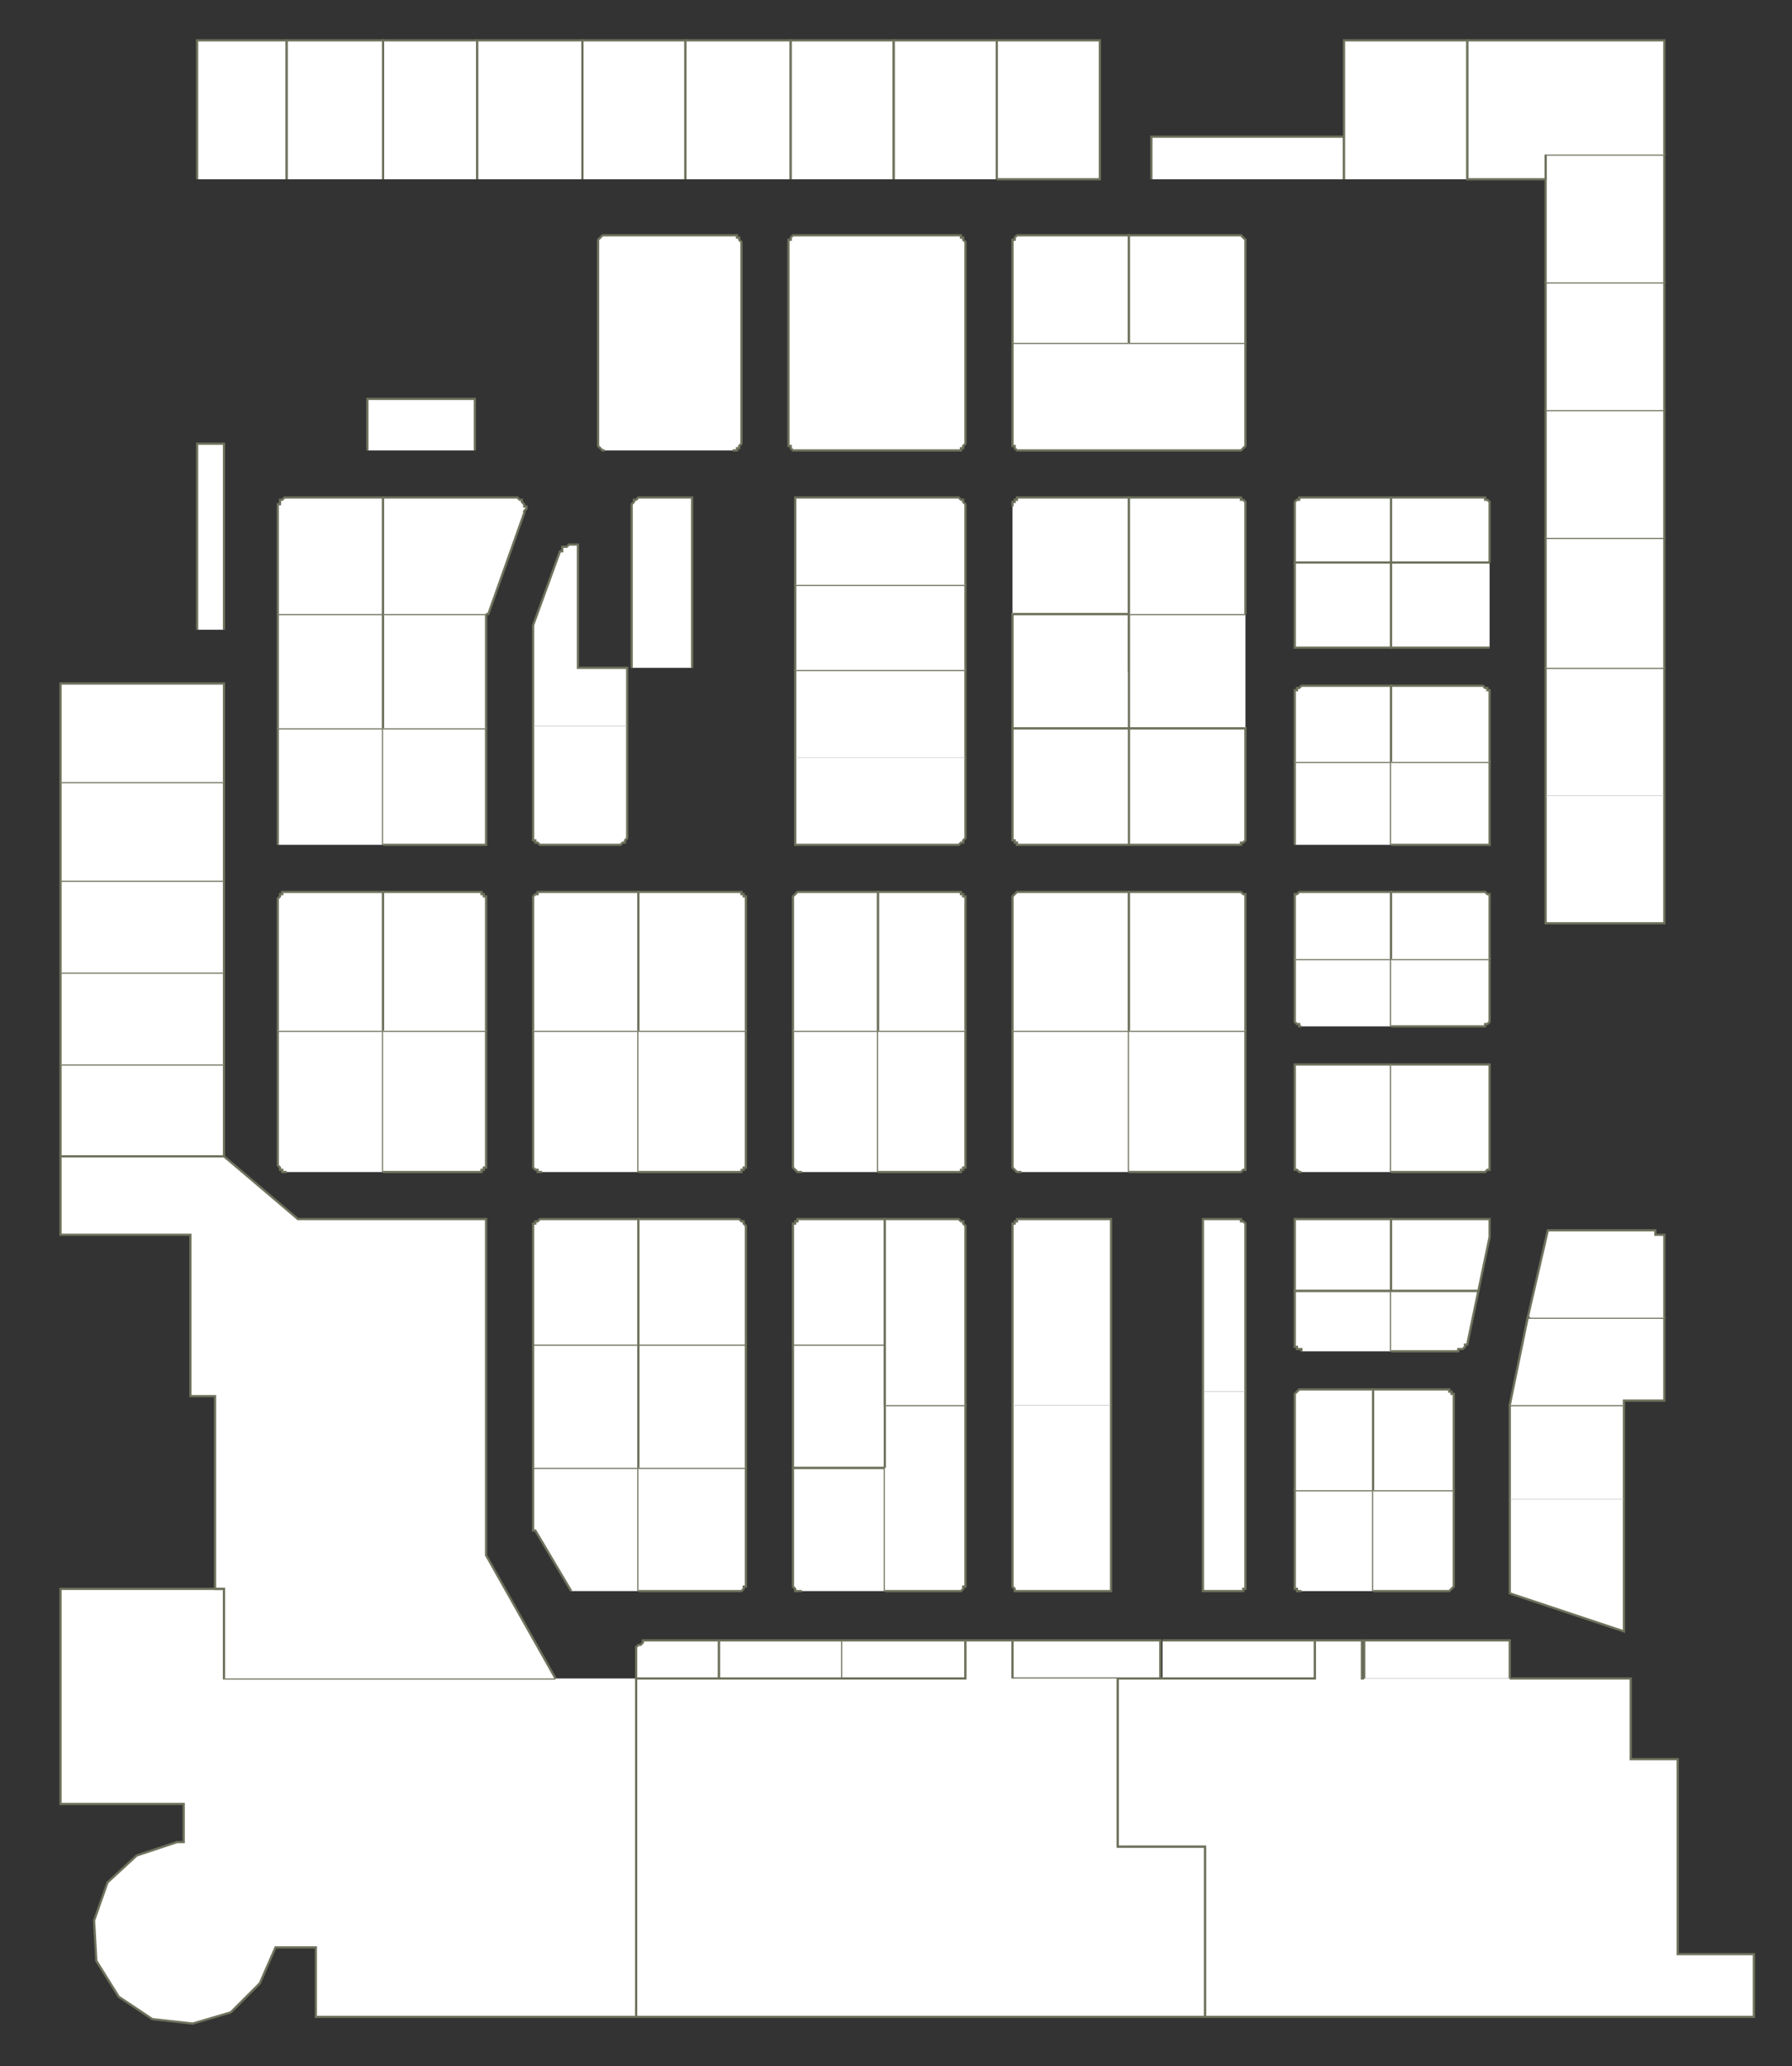 <?xml version="1.0" encoding="utf-8" ?>
<svg baseProfile="full" height="922" version="1.1" width="800" xmlns="http://www.w3.org/2000/svg" xmlns:ev="http://www.w3.org/2001/xml-events" xmlns:xlink="http://www.w3.org/1999/xlink"><rect width="100%" height="100%" fill="#333333" stroke="none"/><defs /><g id="2A10" stroke="red"><polyline fill="#FFFFFF" points="128,523 128,523 127,523 126,523 126,522 125,522 125,522 125,521 125,521 124,520 124,519 124,460 171,460 171,523" stroke="#6d725c" /></g><g id="2A11" stroke="red"><polyline fill="#FFFFFF" points="27,516 27,516 27,475 100,475 100,475 100,516" stroke="#6d725c" /></g><g id="2A13" stroke="red"><polyline fill="#FFFFFF" points="27,475 27,434 100,434 100,475" stroke="#6d725c" /></g><g id="2A14" stroke="red"><polyline fill="#FFFFFF" points="124,460 124,402 124,401 125,400 125,400 125,399 125,399 126,399 126,398 127,398 128,398 128,398 171,398 171,460" stroke="#6d725c" /></g><g id="2A15" stroke="red"><polyline fill="#FFFFFF" points="27,434 27,434 27,393 100,393 100,434" stroke="#6d725c" /></g><g id="2A16" stroke="red"><polyline fill="#FFFFFF" points="124,377 124,325 171,325 171,377" stroke="#6d725c" /></g><g id="2A17" stroke="red"><polyline fill="#FFFFFF" points="27,393 27,349 100,349 100,393" stroke="#6d725c" /></g><g id="2A18" stroke="red"><polyline fill="#FFFFFF" points="124,325 124,274 171,274 171,325" stroke="#6d725c" /></g><g id="2A19" stroke="red"><polyline fill="#FFFFFF" points="27,349 27,305 100,305 100,349" stroke="#6d725c" /></g><g id="2A21" stroke="red"><polyline fill="#FFFFFF" points="88,281 88,198 100,198 100,281" stroke="#6d725c" /></g><g id="2A22" stroke="red"><polyline fill="#FFFFFF" points="124,274 124,226 124,225 125,225 125,224 125,224 125,223 126,223 126,223 127,222 128,222 128,222 171,222 171,274" stroke="#6d725c" /></g><g id="2A24" stroke="red"><polyline fill="#FFFFFF" points="164,201 164,178 212,178 212,201" stroke="#6d725c" /></g><g id="2B04" stroke="red"><polyline fill="#FFFFFF" points="255,710 239,683 238,683 238,682 238,682 238,682 238,682 238,682 238,681 238,681 238,681 238,681 238,655 285,655 285,710" stroke="#6d725c" /></g><g id="2B06" stroke="red"><polyline fill="#FFFFFF" points="238,655 238,600 285,600 285,655" stroke="#6d725c" /></g><g id="2B08" stroke="red"><polyline fill="#FFFFFF" points="238,600 238,548 238,547 238,547 238,546 239,546 239,545 240,545 240,545 241,544 241,544 242,544 285,544 285,600" stroke="#6d725c" /></g><g id="2B09" stroke="red"><polyline fill="#FFFFFF" points="171,460 217,460 217,519 217,520 217,521 216,521 216,522 216,522 215,522 215,523 214,523 214,523 213,523 171,523" stroke="#6d725c" /></g><g id="2B10" stroke="red"><polyline fill="#FFFFFF" points="242,523 241,523 241,523 240,523 240,522 239,522 239,522 238,521 238,521 238,520 238,519 238,460 285,460 285,523" stroke="#6d725c" /></g><g id="2B11" stroke="red"><polyline fill="#FFFFFF" points="171,460 171,398 213,398 214,398 214,398 215,398 215,399 216,399 216,399 216,400 217,400 217,401 217,402 217,460" stroke="#6d725c" /></g><g id="2B12" stroke="red"><polyline fill="#FFFFFF" points="238,460 238,402 238,401 238,400 238,400 239,399 239,399 240,399 240,398 241,398 241,398 242,398 285,398 285,460" stroke="#6d725c" /></g><g id="2B13" stroke="red"><polyline fill="#FFFFFF" points="171,325 217,325 217,377 171,377" stroke="#6d725c" /></g><g id="2B14" stroke="red"><polyline fill="#FFFFFF" points="280,324 280,373 280,374 280,374 279,375 279,375 279,376 278,376 278,376 277,377 277,377 276,377 242,377 241,377 241,377 240,376 240,376 239,376 239,375 238,375 238,374 238,374 238,373 238,324" stroke="#6d725c" /></g><g id="2B15" stroke="red"><polyline fill="#FFFFFF" points="171,325 171,274 217,274 217,325" stroke="#6d725c" /></g><g id="2B16" stroke="red"><polyline fill="#FFFFFF" points="238,324 238,280 238,280 238,280 238,280 238,280 238,280 238,280 238,279 238,279 238,279 238,279 250,246 251,246 251,245 251,245 251,244 252,244 252,244 253,244 253,244 253,244 254,243 258,243 258,298 280,298 280,324" stroke="#6d725c" /></g><g id="2B17" stroke="red"><polyline fill="#FFFFFF" points="171,274 171,222 230,222 231,222 232,223 233,223 233,224 234,225 234,226 235,226 235,227 234,228 234,229 218,274 217,274" stroke="#6d725c" /></g><g id="2B20" stroke="red"><polyline fill="#FFFFFF" points="260,80 260,18 306,18 306,80" stroke="#6d725c" /></g><g id="2B21" stroke="red"><polyline fill="#FFFFFF" points="213,80 213,18 260,18 260,80" stroke="#6d725c" /></g><g id="2B22" stroke="red"><polyline fill="#FFFFFF" points="171,80 171,18 213,18 213,80" stroke="#6d725c" /></g><g id="2C01" stroke="red"><polyline fill="#FFFFFF" points="284,749 284,739 284,737 284,736 284,735 285,734 286,734 287,733 287,732 288,732 290,732 291,732 321,732 321,749" stroke="#6d725c" /></g><g id="2C02" stroke="red"><polyline fill="#FFFFFF" points="321,749 321,732 376,732 376,749" stroke="#6d725c" /></g><g id="2C03" stroke="red"><polyline fill="#FFFFFF" points="285,655 333,655 333,707 333,707 333,708 332,708 332,709 332,709 331,710 331,710 330,710 330,710 329,710 285,710" stroke="#6d725c" /></g><g id="2C04" stroke="red"><polyline fill="#FFFFFF" points="358,710 357,710 356,710 356,710 355,710 355,709 355,709 354,708 354,708 354,707 354,707 354,655 395,655 395,710" stroke="#6d725c" /></g><g id="2C05" stroke="red"><polyline fill="#FFFFFF" points="285,655 285,600 333,600 333,655" stroke="#6d725c" /></g><g id="2C06" stroke="red"><polyline fill="#FFFFFF" points="395,655 354,655 354,600 395,600 395,627" stroke="#6d725c" /></g><g id="2C07" stroke="red"><polyline fill="#FFFFFF" points="285,600 285,544 329,544 330,544 330,544 331,545 331,545 332,545 332,546 332,546 333,547 333,547 333,548 333,600" stroke="#6d725c" /></g><g id="2C08" stroke="red"><polyline fill="#FFFFFF" points="354,600 354,548 354,547 354,547 354,546 355,546 355,545 355,545 356,545 356,544 357,544 358,544 395,544 395,600" stroke="#6d725c" /></g><g id="2C09" stroke="red"><polyline fill="#FFFFFF" points="285,460 333,460 333,519 333,520 333,521 332,521 332,522 332,522 331,522 331,523 330,523 330,523 329,523 285,523" stroke="#6d725c" /></g><g id="2C10" stroke="red"><polyline fill="#FFFFFF" points="358,523 357,523 356,523 356,523 355,522 355,522 355,522 354,521 354,521 354,520 354,519 354,460 392,460 392,523" stroke="#6d725c" /></g><g id="2C11" stroke="red"><polyline fill="#FFFFFF" points="285,460 285,398 329,398 330,398 330,398 331,398 331,399 332,399 332,399 332,400 333,400 333,401 333,402 333,460" stroke="#6d725c" /></g><g id="2C12" stroke="red"><polyline fill="#FFFFFF" points="354,460 354,402 354,401 354,400 354,400 355,399 355,399 355,399 356,398 356,398 357,398 358,398 392,398 392,460" stroke="#6d725c" /></g><g id="2C17" stroke="red"><polyline fill="#FFFFFF" points="282,298 282,226 282,225 282,225 283,224 283,224 283,223 284,223 284,223 285,222 285,222 286,222 309,222 309,298" stroke="#6d725c" /></g><g id="2C19" stroke="red"><polyline fill="#FFFFFF" points="270,201 270,201 269,201 269,201 268,200 268,200 267,199 267,199 267,198 267,198 267,197 267,109 267,108 267,108 267,107 267,107 268,106 268,106 269,105 269,105 270,105 270,105 327,105 328,105 328,105 329,105 329,106 330,106 330,107 330,107 331,108 331,108 331,109 331,197 331,198 331,198 330,199 330,199 330,200 329,200 329,201 328,201 328,201 327,201" stroke="#6d725c" /></g><g id="2C21" stroke="red"><polyline fill="#FFFFFF" points="306,80 306,18 353,18 353,80" stroke="#6d725c" /></g><g id="2C22" stroke="red"><polyline fill="#FFFFFF" points="353,80 353,18 399,18 399,80" stroke="#6d725c" /></g><g id="2D01" stroke="red"><polyline fill="#FFFFFF" points="376,732 431,732 431,749 376,749" stroke="#6d725c" /></g><g id="2D02" stroke="red"><polyline fill="#FFFFFF" points="499,749 452,749 452,732 518,732 518,749" stroke="#6d725c" /></g><g id="2D03" stroke="red"><polyline fill="#FFFFFF" points="395,655 395,627 431,627 431,707 431,707 431,708 430,708 430,709 430,709 429,710 429,710 428,710 428,710 427,710 395,710" stroke="#6d725c" /></g><g id="2D04" stroke="red"><polyline fill="#FFFFFF" points="496,627 496,710 456,710 455,710 454,710 454,710 453,710 453,709 453,709 452,708 452,708 452,707 452,707 452,627" stroke="#6d725c" /></g><g id="2D07" stroke="red"><polyline fill="#FFFFFF" points="395,627 395,600 395,544 427,544 428,544 428,544 429,545 429,545 430,545 430,546 430,546 431,547 431,547 431,548 431,627" stroke="#6d725c" /></g><g id="2D08" stroke="red"><polyline fill="#FFFFFF" points="452,627 452,548 452,547 452,547 452,546 453,546 453,545 453,545 454,545 454,544 455,544 456,544 496,544 496,627" stroke="#6d725c" /></g><g id="2D09" stroke="red"><polyline fill="#FFFFFF" points="392,460 431,460 431,519 431,520 431,521 430,521 430,522 430,522 429,522 429,523 428,523 428,523 427,523 392,523" stroke="#6d725c" /></g><g id="2D10" stroke="red"><polyline fill="#FFFFFF" points="456,523 455,523 454,523 454,523 453,522 453,522 453,522 452,521 452,521 452,520 452,519 452,460 504,460 504,523" stroke="#6d725c" /></g><g id="2D11" stroke="red"><polyline fill="#FFFFFF" points="392,460 392,398 427,398 428,398 428,398 429,398 429,399 430,399 430,399 430,400 431,400 431,401 431,402 431,460" stroke="#6d725c" /></g><g id="2D12" stroke="red"><polyline fill="#FFFFFF" points="452,460 452,402 452,401 452,400 452,400 453,399 453,399 453,399 454,398 454,398 455,398 456,398 504,398 504,460" stroke="#6d725c" /></g><g id="2D13" stroke="red"><polyline fill="#FFFFFF" points="431,338 431,373 431,374 431,374 430,375 430,375 430,376 429,376 429,376 428,377 428,377 427,377 355,377 355,338" stroke="#6d725c" /></g><g id="2D14" stroke="red"><polyline fill="#FFFFFF" points="504,377 504,377 456,377 455,377 454,377 454,376 453,376 453,376 453,375 452,375 452,374 452,374 452,373 452,325 452,325 504,325" stroke="#6d725c" /></g><g id="2D15" stroke="red"><polyline fill="#FFFFFF" points="355,338 355,299 431,299 431,338" stroke="#6d725c" /></g><g id="2D16" stroke="red"><polyline fill="#FFFFFF" points="504,325 452,325 452,274 504,274 504,300" stroke="#6d725c" /></g><g id="2D17" stroke="red"><polyline fill="#FFFFFF" points="355,299 355,261 431,261 431,299" stroke="#6d725c" /></g><g id="2D18" stroke="red"><polyline fill="#FFFFFF" points="452,226 452,225 452,225 452,224 453,224 453,223 453,223 454,223 454,222 455,222 456,222 504,222 504,222 504,274 452,274" stroke="#6d725c" /></g><g id="2D19" stroke="red"><polyline fill="#FFFFFF" points="355,261 355,222 427,222 428,222 428,222 429,223 429,223 430,223 430,224 430,224 431,225 431,225 431,226 431,261" stroke="#6d725c" /></g><g id="2D20" stroke="red"><polyline fill="#FFFFFF" points="504,201 456,201 455,201 454,201 454,201 453,200 453,200 453,199 452,199 452,198 452,198 452,197 452,153 504,153" stroke="#6d725c" /></g><g id="2D21" stroke="red"><polyline fill="#FFFFFF" points="427,201 427,201 427,201 427,201 427,201 427,201 427,201 427,201 427,201 427,201 356,201 355,201 355,201 354,201 353,200 353,200 353,199 352,199 352,198 352,198 352,197 352,109 352,108 352,108 352,107 353,107 353,106 353,106 354,105 355,105 355,105 356,105 427,105 428,105 428,105 429,105 429,106 430,106 430,107 430,107 431,108 431,108 431,109 431,197 431,198 431,198 430,199 430,199 430,200 429,200 429,201 428,201 428,201 427,201" stroke="#6d725c" /></g><g id="2D22" stroke="red"><polyline fill="#FFFFFF" points="452,153 452,109 452,108 452,108 452,107 453,107 453,106 453,106 454,105 454,105 455,105 456,105 504,105 504,153" stroke="#6d725c" /></g><g id="2D24" stroke="red"><polyline fill="#FFFFFF" points="445,18 491,18 491,80 445,80" stroke="#6d725c" /></g><g id="2D25" stroke="red"><polyline fill="#FFFFFF" points="399,80 399,18 445,18 445,80" stroke="#6d725c" /></g><g id="2E01" stroke="red"><polyline fill="#FFFFFF" points="519,732 587,732 587,749 519,749" stroke="#6d725c" /></g><g id="2E02" stroke="red"><polyline fill="#FFFFFF" points="609,749 609,732 674,732 674,749" stroke="#6d725c" /></g><g id="2E03" stroke="red"><polyline fill="#FFFFFF" points="556,621 556,707 556,707 556,708 556,708 556,709 555,709 555,710 554,710 554,710 553,710 553,710 537,710 537,621" stroke="#6d725c" /></g><g id="2E04" stroke="red"><polyline fill="#FFFFFF" points="581,710 581,710 580,710 580,710 579,710 579,709 578,709 578,708 578,708 578,707 578,707 578,665 613,665 613,710" stroke="#6d725c" /></g><g id="2E05" stroke="red"><polyline fill="#FFFFFF" points="537,621 537,544 553,544 553,544 554,544 554,545 555,545 555,545 556,546 556,546 556,547 556,547 556,548 556,621" stroke="#6d725c" /></g><g id="2E06" stroke="red"><polyline fill="#FFFFFF" points="578,665 578,624 578,623 578,623 578,622 578,622 579,621 579,621 580,620 580,620 581,620 581,620 613,620 613,665" stroke="#6d725c" /></g><g id="2E07" stroke="red"><polyline fill="#FFFFFF" points="504,460 556,460 556,519 556,520 556,521 556,521 556,522 555,522 555,522 554,523 554,523 553,523 553,523 504,523" stroke="#6d725c" /></g><g id="2E08" stroke="red"><polyline fill="#FFFFFF" points="581,603 581,602 580,602 580,602 579,602 579,601 578,601 578,600 578,600 578,599 578,599 578,576 578,576 621,576 621,603" stroke="#6d725c" /></g><g id="2E09" stroke="red"><polyline fill="#FFFFFF" points="504,460 504,398 553,398 553,398 554,398 554,398 555,399 555,399 556,399 556,400 556,400 556,401 556,402 556,460" stroke="#6d725c" /></g><g id="2E10" stroke="red"><polyline fill="#FFFFFF" points="621,576 578,576 578,544 621,544 621,557 621,576" stroke="#6d725c" /></g><g id="2E11" stroke="red"><polyline fill="#FFFFFF" points="504,377 504,325 556,325 556,325 556,373 556,374 556,374 556,375 556,375 555,376 555,376 554,376 554,377 553,377 553,377 504,377" stroke="#6d725c" /></g><g id="2E12" stroke="red"><polyline fill="#FFFFFF" points="581,523 581,523 580,523 580,523 579,522 579,522 578,522 578,521 578,521 578,520 578,519 578,475 621,475 621,523" stroke="#6d725c" /></g><g id="2E13" stroke="red"><polyline fill="#FFFFFF" points="556,325 504,325 504,300 504,274 556,274" stroke="#6d725c" /></g><g id="2E14" stroke="red"><polyline fill="#FFFFFF" points="581,458 581,458 580,458 580,457 579,457 579,457 578,456 578,456 578,455 578,455 578,454 578,428 621,428 621,458" stroke="#6d725c" /></g><g id="2E15" stroke="red"><polyline fill="#FFFFFF" points="504,274 504,222 504,222 553,222 553,222 554,222 554,223 555,223 555,223 556,224 556,224 556,225 556,225 556,226 556,274" stroke="#6d725c" /></g><g id="2E16" stroke="red"><polyline fill="#FFFFFF" points="578,428 578,402 578,401 578,400 578,400 578,399 579,399 579,399 580,398 580,398 581,398 581,398 621,398 621,428" stroke="#6d725c" /></g><g id="2E17" stroke="red"><polyline fill="#FFFFFF" points="504,153 556,153 556,197 556,198 556,198 556,199 556,199 555,200 555,200 554,201 554,201 553,201 553,201 504,201" stroke="#6d725c" /></g><g id="2E18" stroke="red"><polyline fill="#FFFFFF" points="578,377 578,340 621,340 621,340 621,377" stroke="#6d725c" /></g><g id="2E19" stroke="red"><polyline fill="#FFFFFF" points="504,153 504,105 553,105 553,105 554,105 554,105 555,106 555,106 556,107 556,107 556,108 556,108 556,109 556,153" stroke="#6d725c" /></g><g id="2E20" stroke="red"><polyline fill="#FFFFFF" points="578,340 578,310 578,310 578,309 578,309 578,308 579,308 579,307 580,307 580,307 581,306 581,306 621,306 621,340" stroke="#6d725c" /></g><g id="2E21" stroke="red"><polyline fill="#FFFFFF" points="514,80 514,61 600,61 600,80" stroke="#6d725c" /></g><g id="2E22" stroke="red"><polyline fill="#FFFFFF" points="621,251 621,289 578,289 578,251" stroke="#6d725c" /></g><g id="2E24" stroke="red"><polyline fill="#FFFFFF" points="621,250 621,251 578,251 578,251 578,251 578,226 578,225 578,225 578,224 578,224 579,223 579,223 580,223 580,222 581,222 581,222 621,222" stroke="#6d725c" /></g><g id="2F02" stroke="red"><polyline fill="#FFFFFF" points="725,669 725,728 674,711 674,669" stroke="#6d725c" /></g><g id="2F03" stroke="red"><polyline fill="#FFFFFF" points="613,665 649,665 649,707 649,707 649,708 649,708 648,709 648,709 647,710 647,710 646,710 646,710 645,710 613,710" stroke="#6d725c" /></g><g id="2F04" stroke="red"><polyline fill="#FFFFFF" points="674,669 674,627 725,627 725,669" stroke="#6d725c" /></g><g id="2F05" stroke="red"><polyline fill="#FFFFFF" points="613,665 613,620 645,620 646,620 646,620 647,620 647,621 648,621 648,622 649,622 649,623 649,623 649,624 649,665" stroke="#6d725c" /></g><g id="2F06" stroke="red"><polyline fill="#FFFFFF" points="674,627 682,588 683,588 743,588 743,625 725,625 725,627" stroke="#6d725c" /></g><g id="2F07" stroke="red"><polyline fill="#FFFFFF" points="621,576 660,576 660,576 655,600 655,600 654,600 654,601 654,601 653,602 653,602 652,602 652,602 651,602 651,603 621,603" stroke="#6d725c" /></g><g id="2F08" stroke="red"><polyline fill="#FFFFFF" points="683,588 682,588 691,549 739,549 739,551 743,551 743,588" stroke="#6d725c" /></g><g id="2F09" stroke="red"><polyline fill="#FFFFFF" points="660,576 621,576 621,557 621,544 665,544 665,552 660,576" stroke="#6d725c" /></g><g id="2F10" stroke="red"><polyline fill="#FFFFFF" points="743,355 743,412 690,412 690,355" stroke="#6d725c" /></g><g id="2F11" stroke="red"><polyline fill="#FFFFFF" points="621,475 665,475 665,519 665,520 665,521 665,521 665,522 664,522 664,522 663,523 663,523 662,523 662,523 621,523" stroke="#6d725c" /></g><g id="2F12" stroke="red"><polyline fill="#FFFFFF" points="690,355 690,298 743,298 743,355" stroke="#6d725c" /></g><g id="2F13" stroke="red"><polyline fill="#FFFFFF" points="621,428 665,428 665,454 665,455 665,455 665,456 665,456 664,457 664,457 663,457 663,458 662,458 662,458 621,458" stroke="#6d725c" /></g><g id="2F14" stroke="red"><polyline fill="#FFFFFF" points="690,298 690,240 743,240 743,298" stroke="#6d725c" /></g><g id="2F15" stroke="red"><polyline fill="#FFFFFF" points="621,428 621,398 662,398 662,398 663,398 663,398 664,399 664,399 665,399 665,400 665,400 665,401 665,402 665,428" stroke="#6d725c" /></g><g id="2F16" stroke="red"><polyline fill="#FFFFFF" points="690,240 690,183 743,183 743,240" stroke="#6d725c" /></g><g id="2F17" stroke="red"><polyline fill="#FFFFFF" points="621,340 665,340 665,340 665,377 621,377" stroke="#6d725c" /></g><g id="2F18" stroke="red"><polyline fill="#FFFFFF" points="690,183 690,126 743,126 743,183" stroke="#6d725c" /></g><g id="2F19" stroke="red"><polyline fill="#FFFFFF" points="621,340 621,306 662,306 662,306 663,307 663,307 664,307 664,308 665,308 665,309 665,309 665,310 665,310 665,340" stroke="#6d725c" /></g><g id="2F20" stroke="red"><polyline fill="#FFFFFF" points="690,126 690,80 690,69 743,69 743,126" stroke="#6d725c" /></g><g id="2F21" stroke="red"><polyline fill="#FFFFFF" points="665,289 621,289 621,251 665,251" stroke="#6d725c" /></g><g id="2F22" stroke="red"><polyline fill="#FFFFFF" points="690,69 690,80 655,80 655,18 743,18 743,69" stroke="#6d725c" /></g><g id="2F23" stroke="red"><polyline fill="#FFFFFF" points="665,251 621,251 621,250 621,222 662,222 662,222 663,222 663,223 664,223 664,223 665,224 665,224 665,225 665,225 665,226 665,251 665,251" stroke="#6d725c" /></g><g id="2F25" stroke="red"><polyline fill="#FFFFFF" points="600,80 600,61 600,18 655,18 655,80" stroke="#6d725c" /></g><g id="2Y01" stroke="red"><polyline fill="#FFFFFF" points="284,749 284,752 284,900 141,900 141,869 123,869 116,885 103,898 86,903 68,901 53,891 43,875 42,857 48,840 61,828 79,822 82,822 82,805 27,805 27,709 96,709 100,709 100,749 248,749" stroke="#6d725c" /></g><g id="2Y02" stroke="red"><polyline fill="#FFFFFF" points="499,749 499,824 538,824 538,900 284,900 284,752 284,749 321,749 376,749 431,749 431,732 431,732 452,732 452,749 452,749" stroke="#6d725c" /></g><g id="2Y03" stroke="red"><polyline fill="#FFFFFF" points="674,749 728,749 728,785 749,785 749,872 783,872 783,900 538,900 538,824 499,824 499,749 518,749 519,749 587,749 587,732 608,732 608,749 609,749" stroke="#6d725c" /></g><g id="2Y04" stroke="red"><polyline fill="#FFFFFF" points="100,749 100,709 96,709 96,630 96,623 85,623 85,551 27,551 27,516 100,516 133,544 217,544 217,694 248,749" stroke="#6d725c" /></g><g id="DQD2G03" stroke="red"><polyline fill="#FFFFFF" points="88,80 88,18 128,18 128,80" stroke="#6d725c" /></g><g id="DQD2G04" stroke="red"><polyline fill="#FFFFFF" points="128,80 128,18 171,18 171,80" stroke="#6d725c" /></g></svg>